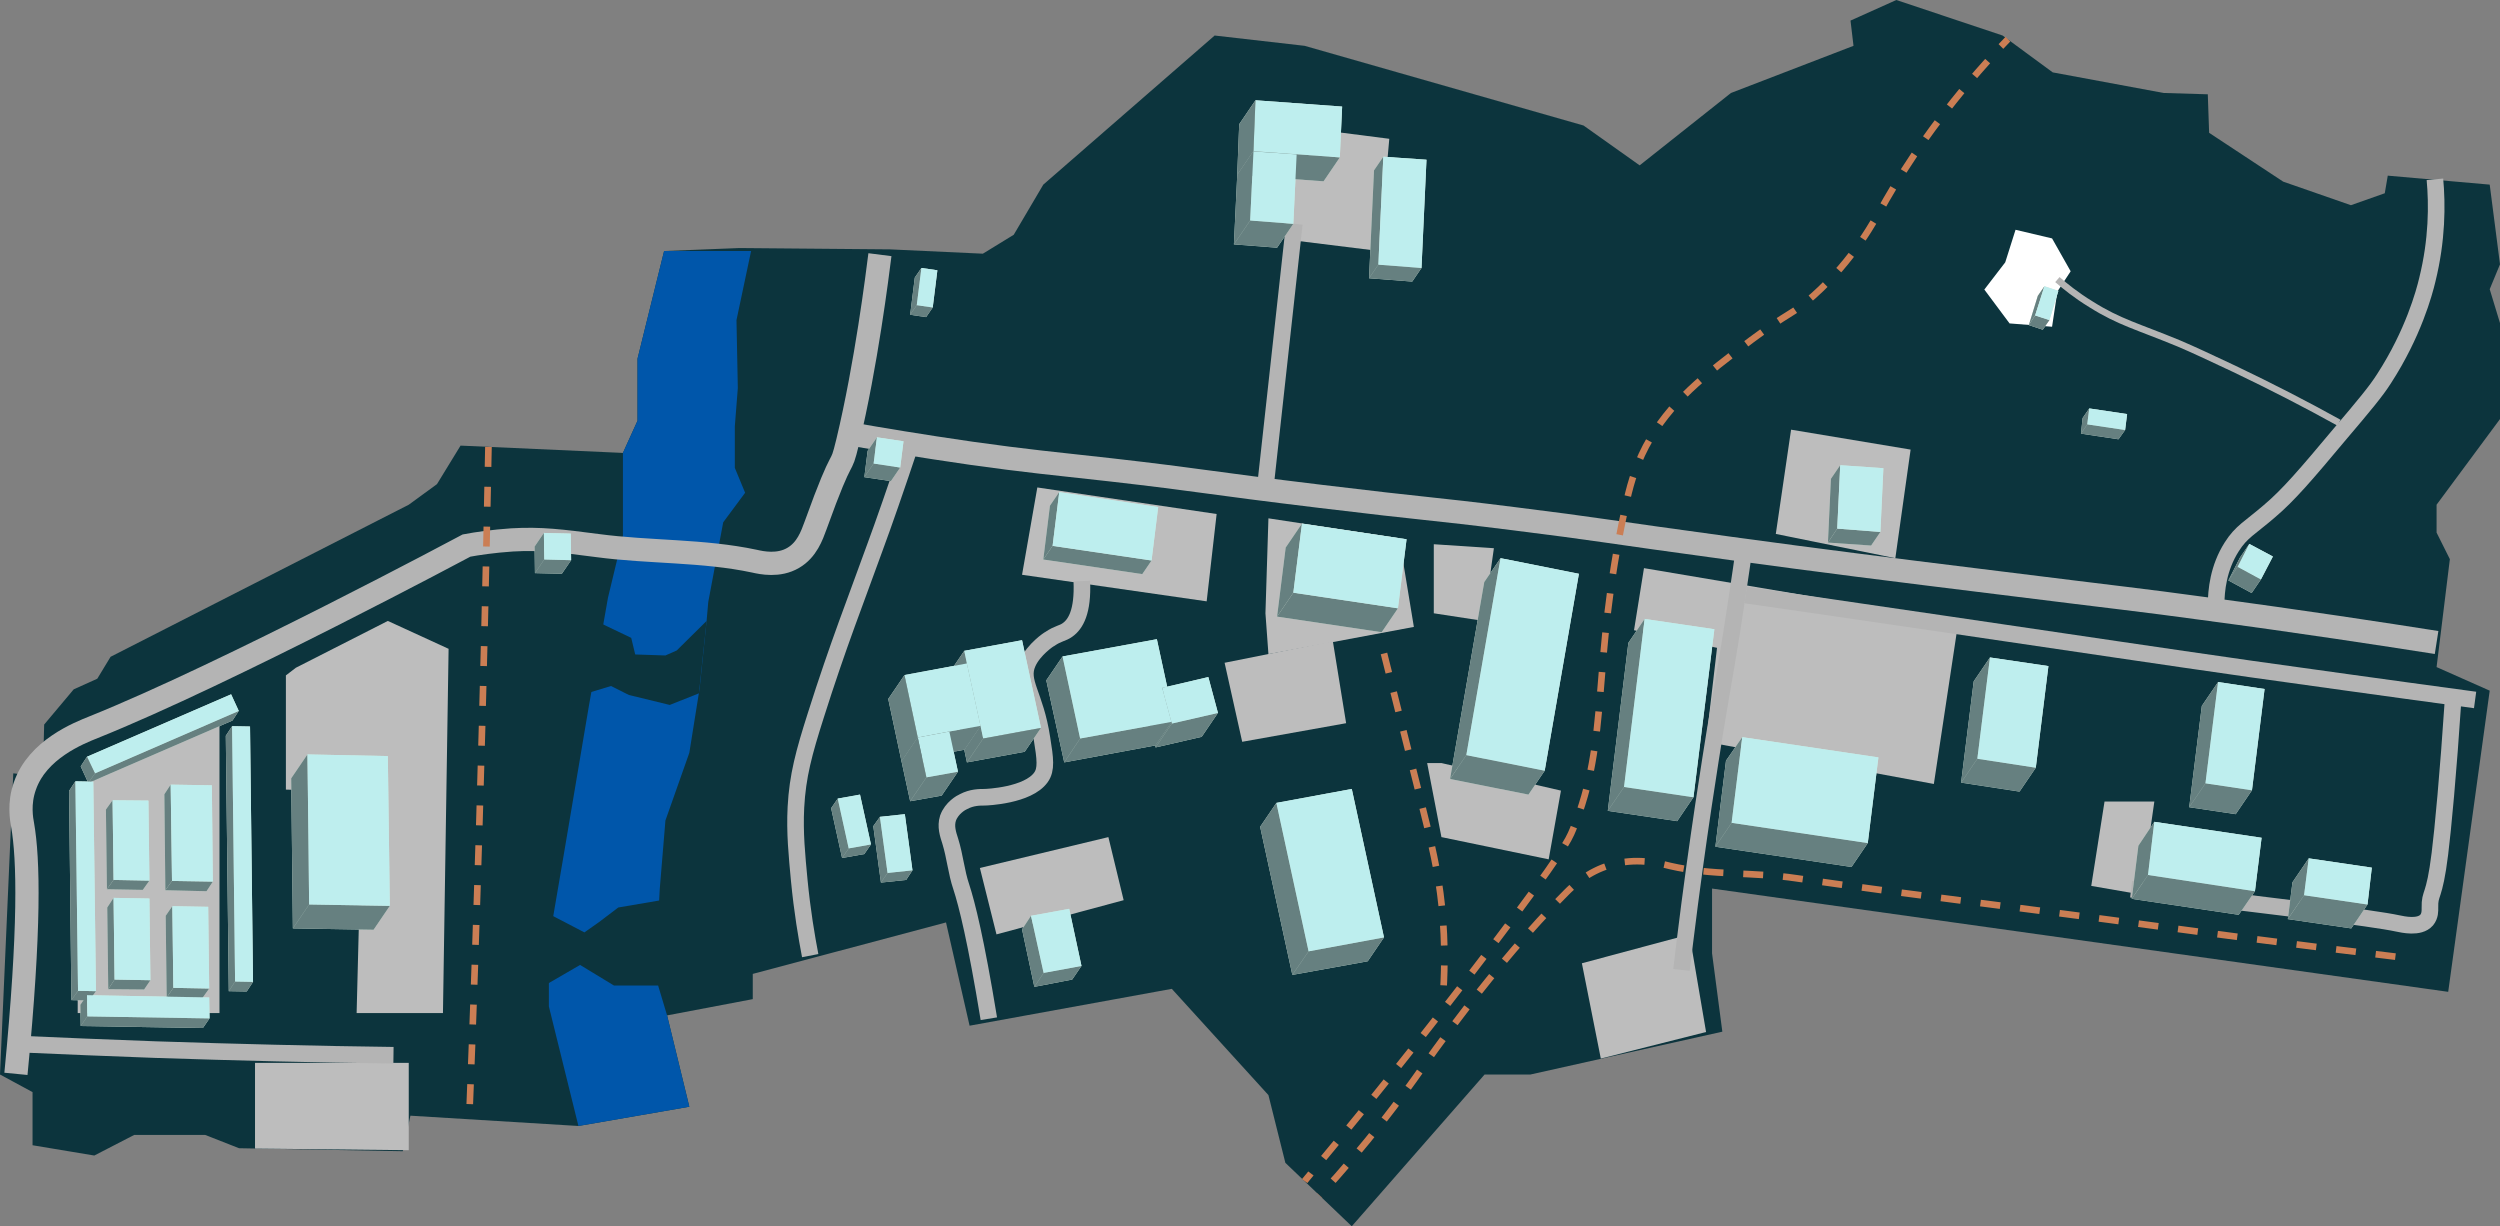 <?xml version="1.0" encoding="utf-8"?>
<!-- Generator: Adobe Illustrator 25.1.0, SVG Export Plug-In . SVG Version: 6.00 Build 0)  -->
<svg version="1.1" xmlns="http://www.w3.org/2000/svg" xmlns:xlink="http://www.w3.org/1999/xlink" x="0px" y="0px"
	 viewBox="0 0 752.9 369.3" style="enable-background:new 0 0 752.9 369.3;" xml:space="preserve">
<rect x="0" y="0" width="752.9" height="369.3" fill="#808080" stroke="none"/>
<style type="text/css">
	.st0{fill:#0C343D;}
	.st1{fill:#0056AA;}
	.st2{fill:#BDBDBD;}
	.st3{fill:#FFFFFF;}
	.st4{fill:none;stroke:#B4B4B4;stroke-width:7;stroke-miterlimit:10;}
	.st5{fill:none;stroke:#B4B4B4;stroke-width:5;stroke-miterlimit:10;}
	.st6{fill:none;stroke:#B4B4B4;stroke-width:2;stroke-miterlimit:10;}
	.st7{fill:none;stroke:#CB7E54;stroke-width:2;stroke-miterlimit:10;}
	.st8{fill:none;stroke:#CB7E54;stroke-width:2;stroke-miterlimit:10;stroke-dasharray:5.958,5.958;}
	.st9{fill:none;stroke:#CB7E54;stroke-width:2;stroke-miterlimit:10;stroke-dasharray:6;}
	.st10{fill:#D2E4D8;}
	.st11{enable-background:new    ;}
	.st12{fill:#668080;}
	.st13{fill:#BEEEEE;}
	.st14{fill:#BDEEEE;}
</style>
<g id="Base_Terrain">
	<polygon id="Base_Map_Shape" class="st0" points="749.8,55.6 752.9,79.6 749.8,87.1 752.9,97.3 752.9,126.2 733.8,152 733.8,160.4 
		737.8,168.4 733.8,200.9 749.8,208 737.3,298.7 515.6,267.6 515.6,287.1 518.7,310.7 460.9,323.6 447.1,323.6 407.1,369.3 
		387.1,350.2 382,329.8 352.9,297.8 292,308.9 284.9,277.8 226.7,293.3 226.7,300.9 200.9,305.8 207.6,333.3 174.2,339.1 123.6,336 
		121.3,346.7 72,345.8 61.8,341.8 40.4,341.8 28.4,348 9.8,344.9 9.8,328.9 0,323.6 4,232.9 12.9,233.8 13.3,218.2 22.2,207.6 
		29.3,204.4 33.3,197.8 123.1,152 131.6,145.8 138.7,134.2 187.6,136.4 192,126.7 192,108 200,75.6 222.7,74.7 268,75.1 296,76.4 
		305.3,70.7 314.2,55.6 365.8,10.7 392.9,13.8 476.9,37.8 493.8,49.8 521.3,28 558.2,13.8 557.3,6.2 571.1,0 603.1,10.7 618.2,21.8 
		651.6,28 664.9,28.4 665.3,40 687.6,54.7 708,61.8 718.2,58.2 719.1,52.9 	"/>
	<polygon id="River" class="st1" points="200,75.6 192,108 192,126.7 187.6,136.4 187.6,161.3 183.1,180 177.3,212.9 169.8,257.3 
		165.3,283.6 165.3,303.1 174.2,339.1 207.6,333.3 200.9,305.8 197.3,293.8 198.7,267.6 200.4,247.1 207.6,226.7 210.7,207.3 
		212.8,187 213.3,181.3 217.8,157.3 224.4,148.4 221.3,140.9 221.3,128.4 222.2,116.9 221.8,96.4 226.2,75.6 	"/>
	<path id="Lower_Land_Bridge" class="st0" d="M199.1,271.1l-12.9,2.2l-5.8,4.4l-4.4,3.1l-9.4-4.9c-2.2,1-2.5,10.7-2.6,20.9l10.7-6.2
		l10.2,6.2h13.4L199.1,271.1z"/>
	<polygon id="Upper_Land_Bridge" class="st0" points="203.8,195.9 212.8,187 210.5,208.8 201.7,212.3 189.4,209.3 184,206.6 
		177.4,208.6 180.9,187.7 190.1,192.1 191.3,197.1 200.4,197.4 	"/>
</g>
<g id="Pavement">
	<polygon class="st2" points="89.1,201.1 116.8,187 135.1,195.4 133.4,305.1 107.4,305.1 109.1,238.4 86.1,237.8 86.1,203.4 	"/>
	<polygon class="st2" points="63.4,217.8 26.1,236.1 23.4,240.4 23.4,305.1 66.1,305.1 66.1,217.8 	"/>
	<polygon class="st2" points="76.8,320.1 123.1,320.1 123.1,346.4 76.8,345.9 	"/>
	<polygon class="st2" points="405.4,217.8 374.1,223.4 368.8,199.6 401.4,193.1 	"/>
	<polygon class="st2" points="295.1,261.4 333.8,252.1 338.4,271.1 300.1,281.4 	"/>
	<polygon class="st2" points="307.8,173.1 363.4,181.1 366.4,154.8 312.4,146.8 	"/>
	<polygon class="st2" points="434.1,229.8 470.1,238.1 466.4,258.8 434.1,252.1 429.8,229.8 	"/>
	<polygon class="st2" points="476.4,290.1 508.8,281.4 513.8,310.8 482.1,318.8 	"/>
	<polygon class="st2" points="387.1,72.1 415.4,75.6 418.4,41.8 402.8,39.8 400.8,48.4 390.4,47.1 	"/>
	<polygon class="st2" points="539.4,129.4 575.4,135.4 570.8,168.1 534.8,160.8 	"/>
	<polygon class="st2" points="495.1,171.1 589.8,187.1 582.4,236.1 513.8,223.4 517.1,195.1 492.1,189.8 	"/>
	<polygon class="st2" points="633.8,241.4 648.8,241.4 644.8,269.4 629.8,266.8 	"/>
	<polygon class="st2" points="449.9,165.1 431.8,163.9 431.8,184.7 446.8,187 	"/>
	<polygon class="st2" points="382,156.1 421.4,162.1 425.8,188.8 382,197 381.1,184.7 	"/>
	<polygon class="st3" points="618,71.8 607,69.2 603.9,79 597.6,87.2 605.2,97.4 618,98.4 619.6,87.8 623.6,81.7 	"/>
</g>
<g id="Roads">
	<path class="st4" d="M4.8,323.4c4.3-44.1,3.8-64.7,2-75c-0.3-1.6-1.2-6.4,0.7-11.7c3.8-11,16.2-15.9,20.7-17.7
		c40.1-16.1,112.3-54.7,112.3-54.7l0,0c3.2-0.6,7.9-1.3,13.7-1.7c8.7-0.5,14.9,0.3,25.7,1.7c15.7,2.1,31.8,1.4,47.3,4.7
		c2.2,0.5,7.3,1.6,11.7-1c4.1-2.4,5.6-6.7,6.7-9.7c9-25,7.2-15,9.7-25.3c5.6-23.4,8.9-50,9.7-56.3"/>
	<path class="st4" d="M256.8,130.8c8.1,1.4,20.4,3.5,35.7,5.7c16.3,2.3,24.9,3.1,42,5c28,3.2,27.7,3.7,63.3,8
		c32.9,4,31.7,3.4,58,6.7c25.8,3.2,26.7,3.7,65.7,9c27,3.7,47.9,6.3,80.3,10.3c39.2,4.9,42.3,5.1,61.3,7.7
		c30.2,4,54.7,7.8,70.7,10.3"/>
	<path class="st5" d="M667.4,182.4c0-4.7,0.7-11.4,4.7-17.7c2.9-4.6,5.5-5.7,11.3-10.7c5.8-4.9,11-11,21.3-23.3
		c7.3-8.6,10.9-12.9,13.3-16.7c8.8-13.6,12.1-25.9,13-29.7c3-12.1,3-22.7,2.3-30.3"/>
	<path class="st5" d="M745.4,210.8c-28.9-3.9-52.2-7.2-67.3-9.3c-30.1-4.3-46.5-6.8-90.7-13.3c-27-4-48.7-7.1-61.7-9"/>
	<path class="st5" d="M525.1,166.4c-0.4,2.6-0.9,6.7-1.7,11.7c-2.8,19-4.3,26.3-7,42.7c-1,6.3-5.1,31.2-9,63c-0.4,3.5-0.8,6.4-1,8.3
		"/>
	<path class="st5" d="M738.8,210.4c-1.5,22.6-3.1,39.6-4,46.7c-1.7,13.8-3.1,11.4-3,16.3c0,0.8,0.1,2.4-1,3.7
		c-2.2,2.5-7.2,1.3-8.7,1c-7.3-1.6-37.6-5.3-80.3-10.3"/>
	<path class="st5" d="M274.4,133.4c-4.5,13.5-8.3,24.4-11,31.7c-5.4,15-11.1,29.4-17.7,50.3c-3.6,11.3-5.5,18.3-6,27.7
		c-0.4,7.7,0.3,14.5,1,22c0.9,9.3,2.2,17,3.3,22.7"/>
	<path class="st5" d="M381.1,146.4c2.9-26.3,5.8-52.7,8.7-79"/>
	<path class="st5" d="M297.8,306.8c-3.9-23.8-6.6-34.5-8.3-39.7c-1.5-4.4-1.9-9.2-3.3-13.7c-0.7-2.2-1.5-4.5-0.7-7
		c1.1-3.1,4-4.7,4.7-5c2.5-1.3,4.8-1.3,6.3-1.3c0.6,0,13.1-0.5,17-6c1.7-2.4,1.3-5.5,0.3-11.7c-2-13.3-6.8-17-4.3-22.7
		c1.8-4.1,6.4-7.2,6.7-7.3c2.5-1.7,3.8-1.6,5.3-2.7c2.4-1.7,4.7-5.4,4.3-14.7"/>
	<path class="st5" d="M5.1,314.4c13.8,0.6,27.6,1.2,41.7,1.7c24.3,0.8,48.1,1.4,71.7,1.7"/>
	<path class="st6" d="M704.4,127.3c-9.9-5.5-20.4-10.9-31.5-16.2c-8.1-3.8-12.1-5.7-16.8-7.7c-12.1-5-17.9-6.4-26.3-11.7
		c-4.6-2.8-8-5.6-10.2-7.5"/>
</g>
<g id="Railway">
	<g>
		<g>
			<path class="st7" d="M604.7,11.8c-0.7,0.7-1.4,1.5-2.1,2.2"/>
			<path class="st8" d="M598.6,18.4c-15,16.7-24.4,31.1-30.5,41.7c-3.8,6.7-9.7,18-22,29c-6.6,5.9-6.9,4.5-18.7,13.3
				c-14.1,10.6-24.7,18.8-31.7,32c-3.5,6.7-5,12.5-6.3,18.7c-10.3,47.5-4.4,69.4-15.7,96.7c-1.3,3.2-3.2,7.3-24,34.7
				c-20,26.3-38.1,48.7-53.1,66.7"/>
			<path class="st7" d="M394.8,353.4c-0.6,0.8-1.3,1.5-1.9,2.3"/>
		</g>
	</g>
	<path class="st9" d="M721.4,288.1c-31.1-3.7-56.2-7.1-72.7-9.3c-35.9-4.9-71.8-9.1-107.7-14.3c-12.6-1.9-25.6-0.8-38-3.7
		c-3.7-0.9-10.3-2.6-18-0.3c-6.9,2-11.3,6.3-13.3,8.3c-21.9,21.8-43,52.3-43,52.3c-6.7,9.6-16.9,23.4-31.3,39"/>
	<path class="st9" d="M416.8,196.8c2.5,10,6.2,24.7,10.7,42.7c3.9,15.6,5.6,22.9,6.7,33.3c1.2,11.9,0.8,21.7,0.3,28.3"/>
	<path class="st9" d="M147.1,134.6c-0.7,37.4-1.6,74.8-2.7,112.2c-0.9,30.1-1.9,60.2-3.1,90.3"/>
</g>
<g id="Buildings">
	<g>
		<g id="Garages_8_">
			<g>
				<g>
					<g>
						<polygon class="st10" points="45,265.2 43,268 32.2,267.8 34.2,265 						"/>
					</g>
					<g>
						<polygon class="st10" points="34.2,265 32.2,267.8 31.9,243.8 33.9,241 						"/>
					</g>
					<g>
						<polygon class="st10" points="44.7,241.1 45,265.2 34.2,265 33.9,241 						"/>
					</g>
				</g>
				<g>
					<g>
						<polygon class="st10" points="71.9,214.1 70,217 26.6,235.8 28.6,232.9 						"/>
					</g>
					<g>
						<polygon class="st10" points="69.6,209.1 71.9,214.1 28.6,232.9 26.2,227.9 						"/>
					</g>
					<g>
						<polygon class="st10" points="28.6,232.9 26.6,235.8 24.3,230.8 26.2,227.9 						"/>
					</g>
					<g>
						<polygon class="st10" points="70.8,295.6 68.9,298.5 68,221.6 69.9,218.7 						"/>
					</g>
					<g>
						<polygon class="st10" points="76.2,295.7 74.3,298.6 68.9,298.5 70.8,295.6 						"/>
					</g>
					<g>
						<polygon class="st10" points="75.3,218.8 76.2,295.7 70.8,295.6 69.9,218.7 						"/>
					</g>
				</g>
				<g>
					<g>
						<polygon class="st10" points="64.1,265.5 62.2,268.4 49.8,268.1 51.8,265.3 						"/>
					</g>
					<g>
						<polygon class="st10" points="51.8,265.3 49.8,268.1 49.5,239.2 51.4,236.3 						"/>
					</g>
					<g>
						<polygon class="st10" points="63.8,236.5 64.1,265.5 51.8,265.3 51.4,236.3 						"/>
					</g>
				</g>
				<g>
					<g>
						<polygon class="st10" points="45.3,295.2 43.4,298 32.6,297.9 34.5,295 						"/>
					</g>
					<g>
						<polygon class="st10" points="34.5,295 32.6,297.9 32.3,273.3 34.2,270.4 						"/>
					</g>
					<g>
						<polygon class="st10" points="45,270.6 45.3,295.2 34.5,295 34.2,270.4 						"/>
					</g>
				</g>
				<g>
					<g>
						<polygon class="st10" points="63,297.7 61,300.5 50.2,300.4 52.2,297.5 						"/>
					</g>
					<g>
						<polygon class="st10" points="52.2,297.5 50.2,300.4 49.9,275.8 51.9,272.9 						"/>
					</g>
					<g>
						<polygon class="st10" points="62.7,273.1 63,297.7 52.2,297.5 51.9,272.9 						"/>
					</g>
				</g>
				<g>
					<g>
						<polygon class="st10" points="28.9,298.5 26.9,301.3 21.5,301.2 23.5,298.4 						"/>
					</g>
					<g>
						<polygon class="st10" points="23.5,298.4 21.5,301.2 20.8,238.2 22.7,235.3 						"/>
					</g>
					<g>
						<polygon class="st10" points="28.1,235.4 28.9,298.5 23.5,298.4 22.7,235.3 						"/>
					</g>
				</g>
				<g>
					<g>
						<polygon class="st10" points="63.1,306.7 61.1,309.6 24.3,309 26.3,306.1 						"/>
					</g>
					<g>
						<polygon class="st10" points="26.3,306.1 24.3,309 24.2,302.6 26.2,299.7 						"/>
					</g>
					<g>
						<polygon class="st10" points="63,300.4 63.1,306.7 26.3,306.1 26.2,299.7 						"/>
					</g>
				</g>
				<g>
					<g>
						<polygon class="st10" points="274.8,262.1 272.9,265 265.3,265.8 267.3,262.9 						"/>
					</g>
					<g>
						<polygon class="st10" points="267.3,262.9 265.3,265.8 263,248.8 265,246 						"/>
					</g>
					<g>
						<polygon class="st10" points="272.5,245.2 274.8,262.1 267.3,262.9 265,246 						"/>
					</g>
				</g>
				<g>
					<g>
						<polygon class="st10" points="262.3,254.3 260.3,257.2 253.6,258.4 255.6,255.5 						"/>
					</g>
					<g>
						<polygon class="st10" points="255.6,255.5 253.6,258.4 250.3,243.4 252.3,240.5 						"/>
					</g>
					<g>
						<polygon class="st10" points="259,239.3 262.3,254.3 255.6,255.5 252.3,240.5 						"/>
					</g>
				</g>
				<g>
					<g>
						<polygon class="st10" points="640,129.5 638,132.3 626.7,130.6 628.6,127.8 						"/>
					</g>
					<g>
						<polygon class="st10" points="628.6,127.8 626.7,130.6 627.2,125.9 629.2,123 						"/>
					</g>
					<g>
						<polygon class="st10" points="629.2,123 640.6,124.7 640,129.5 628.6,127.8 						"/>
					</g>
				</g>
				<g>
					<g>
						<polygon class="st10" points="280.9,92.6 278.9,95.5 274.1,94.8 276.1,91.9 						"/>
					</g>
					<g>
						<polygon class="st10" points="276.1,91.9 274.1,94.8 275.5,83.6 277.5,80.7 						"/>
					</g>
					<g>
						<polygon class="st10" points="277.5,80.7 282.3,81.4 280.9,92.6 276.1,91.9 						"/>
					</g>
				</g>
				<g>
					<g>
						<polygon class="st10" points="617.2,96.4 615.2,99.3 611,97.9 612.9,95 						"/>
					</g>
					<g>
						<polygon class="st10" points="612.9,95 611,97.9 613.7,89.1 615.7,86.2 						"/>
					</g>
					<g>
						<polygon class="st10" points="615.7,86.2 619.9,87.6 617.2,96.4 612.9,95 						"/>
					</g>
				</g>
			</g>
		</g>
		<g id="Big_Buildings_8_">
			<g>
				<g>
					<g>
						<polygon class="st10" points="416.8,282.3 411.9,289.5 389.2,293.6 394.1,286.5 						"/>
					</g>
					<g>
						<polygon class="st10" points="394.1,286.5 389.2,293.6 379.5,249 384.4,241.8 						"/>
					</g>
					<g>
						<polygon class="st10" points="407.1,237.6 416.8,282.3 394.1,286.5 384.4,241.8 						"/>
					</g>
				</g>
				<g>
					<g>
						<polygon class="st10" points="465.2,232.1 460.3,239.3 436.7,234.6 441.6,227.4 						"/>
					</g>
					<g>
						<polygon class="st10" points="441.6,227.4 436.7,234.6 447,175.3 451.9,168.1 						"/>
					</g>
					<g>
						<polygon class="st10" points="451.9,168.1 475.5,172.8 465.2,232.1 441.6,227.4 						"/>
					</g>
				</g>
				<g>
					<g>
						<polygon class="st10" points="562.5,253.9 557.6,261.1 516.6,255 521.5,247.8 						"/>
					</g>
					<g>
						<polygon class="st10" points="521.5,247.8 516.6,255 519.8,229.1 524.7,222 						"/>
					</g>
					<g>
						<polygon class="st10" points="524.7,222 565.7,228.1 562.5,253.9 521.5,247.8 						"/>
					</g>
				</g>
				<g>
					<g>
						<polygon class="st10" points="510,240.1 505.1,247.3 484.2,244.2 489.1,237 						"/>
					</g>
					<g>
						<polygon class="st10" points="489.1,237 484.2,244.2 490.4,193.6 495.3,186.4 						"/>
					</g>
					<g>
						<polygon class="st10" points="495.3,186.4 516.3,189.5 510,240.1 489.1,237 						"/>
					</g>
				</g>
				<g>
					<g>
						<polygon class="st10" points="613.1,231.2 608.2,238.4 590.6,235.7 595.5,228.5 						"/>
					</g>
					<g>
						<polygon class="st10" points="595.5,228.5 590.6,235.7 594.4,205.2 599.3,198 						"/>
					</g>
					<g>
						<polygon class="st10" points="599.3,198 616.9,200.6 613.1,231.2 595.5,228.5 						"/>
					</g>
				</g>
				<g>
					<g>
						<polygon class="st10" points="351.5,206.8 346.6,214 345.1,214.3 350,207.1 						"/>
					</g>
					<g>
						<polygon class="st10" points="352.8,217.4 347.9,224.5 345.1,214.3 350,207.1 						"/>
					</g>
					<g>
						<polygon class="st10" points="366.8,214.7 361.9,221.9 348,225.1 352.9,217.9 						"/>
					</g>
					<g>
						<polygon class="st10" points="363.9,203.9 366.8,214.7 352.9,217.9 352.8,217.4 350,207.1 351.5,206.8 						"/>
					</g>
					<g>
						<polygon class="st10" points="352.9,217.9 348,225.1 347.9,224.5 352.8,217.4 						"/>
					</g>
					<g>
						<polygon class="st10" points="325.3,222.4 320.5,229.6 315.1,204.9 320,197.7 						"/>
					</g>
					<g>
						<polygon class="st10" points="352.8,217.4 347.9,224.5 320.5,229.6 325.3,222.4 						"/>
					</g>
					<g>
						<polygon class="st10" points="348.4,192.5 351.5,206.8 350,207.1 352.8,217.4 325.3,222.4 320,197.7 						"/>
					</g>
				</g>
				<g>
					<g>
						<polygon class="st10" points="117.4,272.8 112.5,280 88.2,279.6 93.1,272.4 						"/>
					</g>
					<g>
						<polygon class="st10" points="93.1,272.4 88.2,279.6 87.7,234.4 92.6,227.2 						"/>
					</g>
					<g>
						<polygon class="st10" points="116.8,227.7 117.4,272.8 93.1,272.4 92.6,227.2 						"/>
					</g>
				</g>
				<g>
					<g>
						<polygon class="st10" points="291.2,199.8 286.3,207 285.5,203.2 290.4,196 						"/>
					</g>
					<g>
						<polygon class="st10" points="295.3,218.6 290.4,225.8 286.3,207 291.2,199.8 						"/>
					</g>
					<g>
						<polygon class="st10" points="296.1,222.4 291.2,229.6 290.4,225.8 295.3,218.6 						"/>
					</g>
					<g>
						<polygon class="st10" points="307.8,192.8 313.5,219.2 296.1,222.4 295.3,218.6 291.2,199.8 290.4,196 						"/>
					</g>
					<g>
						<polygon class="st10" points="313.5,219.2 308.6,226.4 291.2,229.6 296.1,222.4 						"/>
					</g>
					<g>
						<polygon class="st10" points="295.3,218.6 290.4,225.8 281,227.5 285.9,220.3 						"/>
					</g>
					<g>
						<polygon class="st10" points="291.2,199.8 295.3,218.6 285.9,220.3 276.4,222.1 272.4,203.3 						"/>
					</g>
					<g>
						<polygon class="st10" points="276.4,222.1 271.5,229.3 267.5,210.5 272.4,203.3 						"/>
					</g>
					<g>
						<polygon class="st10" points="285.9,220.3 281,227.5 271.5,229.3 276.4,222.1 						"/>
					</g>
					<g>
						<polygon class="st10" points="288.5,232.4 283.6,239.6 274.1,241.3 279,234.1 						"/>
					</g>
					<g>
						<polygon class="st10" points="285.9,220.3 288.5,232.4 279,234.1 276.4,222.1 						"/>
					</g>
					<g>
						<polygon class="st10" points="279,234.1 274.1,241.3 271.5,229.3 276.4,222.1 						"/>
					</g>
				</g>
				<g>
					<g>
						<polygon class="st10" points="713,272.4 708.1,279.6 689,276.8 693.9,269.6 						"/>
					</g>
					<g>
						<polygon class="st10" points="693.9,269.6 689,276.8 690.4,265.7 695.3,258.5 						"/>
					</g>
					<g>
						<polygon class="st10" points="695.3,258.5 714.3,261.3 713,272.4 693.9,269.6 						"/>
					</g>
				</g>
				<g>
					<g>
						<polygon class="st10" points="679.1,268.4 674.2,275.5 642,270.7 646.9,263.5 						"/>
					</g>
					<g>
						<polygon class="st10" points="646.9,263.5 642,270.7 644,254.7 648.8,247.5 						"/>
					</g>
					<g>
						<polygon class="st10" points="648.8,247.5 681.1,252.3 679.1,268.4 646.9,263.5 						"/>
					</g>
				</g>
				<g>
					<g>
						<polygon class="st10" points="678.2,238 673.3,245.2 659.3,243.1 664.2,235.9 						"/>
					</g>
					<g>
						<polygon class="st10" points="664.2,235.9 659.3,243.1 663.1,212.6 668,205.4 						"/>
					</g>
					<g>
						<polygon class="st10" points="668,205.4 682,207.5 678.2,238 664.2,235.9 						"/>
					</g>
				</g>
				<g>
					<g>
						<polygon class="st10" points="403.5,47.4 398.6,54.6 372.6,52.7 377.5,45.5 						"/>
					</g>
					<g>
						<polygon class="st10" points="378.1,30.2 404.2,32.1 403.5,47.4 377.5,45.5 						"/>
					</g>
					<g>
						<polygon class="st10" points="377.5,45.5 372.6,52.7 373.2,37.4 378.1,30.2 						"/>
					</g>
					<g>
						<polygon class="st10" points="376.5,66.4 371.6,73.6 372.6,52.8 377.5,45.6 						"/>
					</g>
					<g>
						<polygon class="st10" points="389.5,67.4 384.6,74.6 371.6,73.6 376.5,66.4 						"/>
					</g>
					<g>
						<polygon class="st10" points="377.5,45.6 390.5,46.5 389.5,67.4 376.5,66.4 						"/>
					</g>
				</g>
				<g>
					<g>
						<polygon class="st10" points="421,183.2 416.1,190.4 384.6,185.7 389.5,178.5 						"/>
					</g>
					<g>
						<polygon class="st10" points="389.5,178.5 384.6,185.7 387.2,164.9 392.1,157.7 						"/>
					</g>
					<g>
						<polygon class="st10" points="392.1,157.7 423.6,162.4 421,183.2 389.5,178.5 						"/>
					</g>
				</g>
			</g>
		</g>
		<g id="Small_Buildings_8_">
			<g>
				<g>
					<g>
						<polygon class="st10" points="680.9,174.5 678.1,178.6 671.1,174.8 673.9,170.7 						"/>
					</g>
					<g>
						<polygon class="st10" points="673.9,170.7 671.1,174.8 674.6,167.9 677.4,163.8 						"/>
					</g>
					<g>
						<polygon class="st10" points="677.4,163.8 684.5,167.6 680.9,174.5 673.9,170.7 						"/>
					</g>
				</g>
				<g>
					<g>
						<polygon class="st10" points="172,168.7 169.2,172.8 161.1,172.6 163.9,168.5 						"/>
					</g>
					<g>
						<polygon class="st10" points="163.9,168.5 161.1,172.6 161,164.6 163.8,160.5 						"/>
					</g>
					<g>
						<polygon class="st10" points="171.9,160.7 172,168.7 163.9,168.5 163.8,160.5 						"/>
					</g>
				</g>
				<g>
					<g>
						<polygon class="st10" points="271.1,140.8 268.3,144.9 260.3,143.7 263.1,139.6 						"/>
					</g>
					<g>
						<polygon class="st10" points="263.1,139.6 260.3,143.7 261.3,135.8 264.1,131.7 						"/>
					</g>
					<g>
						<polygon class="st10" points="264.1,131.7 272.1,132.9 271.1,140.8 263.1,139.6 						"/>
					</g>
				</g>
				<g>
					<g>
						<polygon class="st10" points="325.7,290.9 322.9,295 311.5,297.2 314.3,293 						"/>
					</g>
					<g>
						<polygon class="st10" points="314.3,293 311.5,297.2 307.8,279.9 310.5,275.8 						"/>
					</g>
					<g>
						<polygon class="st10" points="322,273.7 325.7,290.9 314.3,293 310.5,275.8 						"/>
					</g>
				</g>
				<g>
					<g>
						<polygon class="st10" points="566.3,160.2 563.5,164.3 550.5,163.4 553.3,159.2 						"/>
					</g>
					<g>
						<polygon class="st10" points="553.3,159.2 550.5,163.4 551.4,144.2 554.2,140.1 						"/>
					</g>
					<g>
						<polygon class="st10" points="554.2,140.1 567.2,141 566.3,160.2 553.3,159.2 						"/>
					</g>
				</g>
				<g>
					<g>
						<polygon class="st10" points="428.1,80.7 425.3,84.8 412.3,83.8 415.1,79.7 						"/>
					</g>
					<g>
						<polygon class="st10" points="415.1,79.7 412.3,83.8 413.8,51.3 416.6,47.2 						"/>
					</g>
					<g>
						<polygon class="st10" points="416.6,47.2 429.6,48.1 428.1,80.7 415.1,79.7 						"/>
					</g>
				</g>
				<g>
					<g>
						<polygon class="st10" points="346.8,168.8 344,172.9 314.2,168.5 317,164.4 						"/>
					</g>
					<g>
						<polygon class="st10" points="317,164.4 314.2,168.5 316.2,152.3 319,148.2 						"/>
					</g>
					<g>
						<polygon class="st10" points="319,148.2 348.8,152.7 346.8,168.8 317,164.4 						"/>
					</g>
				</g>
			</g>
		</g>
	</g>
	<g>
		<g id="Garages_7_">
			<g>
				<g class="st11">
					<g>
						<polygon class="st12" points="45,265.2 43,268 32.2,267.8 34.2,265 						"/>
					</g>
					<g>
						<polygon class="st12" points="34.2,265 32.2,267.8 31.9,243.8 33.9,241 						"/>
					</g>
					<g>
						<polygon class="st13" points="44.7,241.1 45,265.2 34.2,265 33.9,241 						"/>
					</g>
				</g>
				<g class="st11">
					<g>
						<polygon class="st12" points="71.9,214.1 70,217 26.6,235.8 28.6,232.9 						"/>
					</g>
					<g>
						<polygon class="st13" points="69.6,209.1 71.9,214.1 28.6,232.9 26.2,227.9 						"/>
					</g>
					<g>
						<polygon class="st12" points="28.6,232.9 26.6,235.8 24.3,230.8 26.2,227.9 						"/>
					</g>
					<g>
						<polygon class="st12" points="70.8,295.6 68.9,298.5 68,221.6 69.9,218.7 						"/>
					</g>
					<g>
						<polygon class="st12" points="76.2,295.7 74.3,298.6 68.9,298.5 70.8,295.6 						"/>
					</g>
					<g>
						<polygon class="st13" points="75.3,218.8 76.2,295.7 70.8,295.6 69.9,218.7 						"/>
					</g>
				</g>
				<g class="st11">
					<g>
						<polygon class="st12" points="64.1,265.5 62.2,268.4 49.8,268.1 51.8,265.3 						"/>
					</g>
					<g>
						<polygon class="st12" points="51.8,265.3 49.8,268.1 49.5,239.2 51.4,236.3 						"/>
					</g>
					<g>
						<polygon class="st13" points="63.8,236.5 64.1,265.5 51.8,265.3 51.4,236.3 						"/>
					</g>
				</g>
				<g class="st11">
					<g>
						<polygon class="st12" points="45.3,295.2 43.4,298 32.6,297.9 34.5,295 						"/>
					</g>
					<g>
						<polygon class="st12" points="34.5,295 32.6,297.9 32.3,273.3 34.2,270.4 						"/>
					</g>
					<g>
						<polygon class="st13" points="45,270.6 45.3,295.2 34.5,295 34.2,270.4 						"/>
					</g>
				</g>
				<g class="st11">
					<g>
						<polygon class="st12" points="63,297.7 61,300.5 50.2,300.4 52.2,297.5 						"/>
					</g>
					<g>
						<polygon class="st12" points="52.2,297.5 50.2,300.4 49.9,275.8 51.9,272.9 						"/>
					</g>
					<g>
						<polygon class="st13" points="62.7,273.1 63,297.7 52.2,297.5 51.9,272.9 						"/>
					</g>
				</g>
				<g class="st11">
					<g>
						<polygon class="st12" points="28.9,298.5 26.9,301.3 21.5,301.2 23.5,298.4 						"/>
					</g>
					<g>
						<polygon class="st12" points="23.5,298.4 21.5,301.2 20.8,238.2 22.7,235.3 						"/>
					</g>
					<g>
						<polygon class="st13" points="28.1,235.4 28.9,298.5 23.5,298.4 22.7,235.3 						"/>
					</g>
				</g>
				<g class="st11">
					<g>
						<polygon class="st12" points="63.1,306.7 61.1,309.6 24.3,309 26.3,306.1 						"/>
					</g>
					<g>
						<polygon class="st12" points="26.3,306.1 24.3,309 24.2,302.6 26.2,299.7 						"/>
					</g>
					<g>
						<polygon class="st13" points="63,300.4 63.1,306.7 26.3,306.1 26.2,299.7 						"/>
					</g>
				</g>
				<g class="st11">
					<g>
						<polygon class="st12" points="274.8,262.1 272.9,265 265.3,265.8 267.3,262.9 						"/>
					</g>
					<g>
						<polygon class="st12" points="267.3,262.9 265.3,265.8 263,248.8 265,246 						"/>
					</g>
					<g>
						<polygon class="st13" points="272.5,245.2 274.8,262.1 267.3,262.9 265,246 						"/>
					</g>
				</g>
				<g class="st11">
					<g>
						<polygon class="st12" points="262.3,254.3 260.3,257.2 253.6,258.4 255.6,255.5 						"/>
					</g>
					<g>
						<polygon class="st12" points="255.6,255.5 253.6,258.4 250.3,243.4 252.3,240.5 						"/>
					</g>
					<g>
						<polygon class="st13" points="259,239.3 262.3,254.3 255.6,255.5 252.3,240.5 						"/>
					</g>
				</g>
				<g class="st11">
					<g>
						<polygon class="st12" points="640,129.5 638,132.3 626.7,130.6 628.6,127.8 						"/>
					</g>
					<g>
						<polygon class="st12" points="628.6,127.8 626.7,130.6 627.2,125.9 629.2,123 						"/>
					</g>
					<g>
						<polygon class="st13" points="629.2,123 640.6,124.7 640,129.5 628.6,127.8 						"/>
					</g>
				</g>
				<g class="st11">
					<g>
						<polygon class="st12" points="280.9,92.6 278.9,95.5 274.1,94.8 276.1,91.9 						"/>
					</g>
					<g>
						<polygon class="st12" points="276.1,91.9 274.1,94.8 275.5,83.6 277.5,80.7 						"/>
					</g>
					<g>
						<polygon class="st13" points="277.5,80.7 282.3,81.4 280.9,92.6 276.1,91.9 						"/>
					</g>
				</g>
				<g class="st11">
					<g>
						<polygon class="st12" points="617.2,96.4 615.2,99.3 611,97.9 612.9,95 						"/>
					</g>
					<g>
						<polygon class="st12" points="612.9,95 611,97.9 613.7,89.1 615.7,86.2 						"/>
					</g>
					<g>
						<polygon class="st13" points="615.7,86.2 619.9,87.6 617.2,96.4 612.9,95 						"/>
					</g>
				</g>
			</g>
		</g>
		<g id="Big_Buildings_7_">
			<g>
				<g class="st11">
					<g>
						<polygon class="st12" points="416.8,282.3 411.9,289.5 389.2,293.6 394.1,286.5 						"/>
					</g>
					<g>
						<polygon class="st12" points="394.1,286.5 389.2,293.6 379.5,249 384.4,241.8 						"/>
					</g>
					<g>
						<polygon class="st14" points="407.1,237.6 416.8,282.3 394.1,286.5 384.4,241.8 						"/>
					</g>
				</g>
				<g class="st11">
					<g>
						<polygon class="st12" points="465.2,232.1 460.3,239.3 436.7,234.6 441.6,227.4 						"/>
					</g>
					<g>
						<polygon class="st12" points="441.6,227.4 436.7,234.6 447,175.3 451.9,168.1 						"/>
					</g>
					<g>
						<polygon class="st13" points="451.9,168.1 475.5,172.8 465.2,232.1 441.6,227.4 						"/>
					</g>
				</g>
				<g class="st11">
					<g>
						<polygon class="st12" points="562.5,253.9 557.6,261.1 516.6,255 521.5,247.8 						"/>
					</g>
					<g>
						<polygon class="st12" points="521.5,247.8 516.6,255 519.8,229.1 524.7,222 						"/>
					</g>
					<g>
						<polygon class="st13" points="524.7,222 565.7,228.1 562.5,253.9 521.5,247.8 						"/>
					</g>
				</g>
				<g class="st11">
					<g>
						<polygon class="st12" points="510,240.1 505.1,247.3 484.2,244.2 489.1,237 						"/>
					</g>
					<g>
						<polygon class="st12" points="489.1,237 484.2,244.2 490.4,193.6 495.3,186.4 						"/>
					</g>
					<g>
						<polygon class="st13" points="495.3,186.4 516.3,189.5 510,240.1 489.1,237 						"/>
					</g>
				</g>
				<g class="st11">
					<g>
						<polygon class="st12" points="613.1,231.2 608.2,238.4 590.6,235.7 595.5,228.5 						"/>
					</g>
					<g>
						<polygon class="st12" points="595.5,228.5 590.6,235.7 594.4,205.2 599.3,198 						"/>
					</g>
					<g>
						<polygon class="st13" points="599.3,198 616.9,200.6 613.1,231.2 595.5,228.5 						"/>
					</g>
				</g>
				<g class="st11">
					<g>
						<polygon class="st12" points="351.5,206.8 346.6,214 345.1,214.3 350,207.1 						"/>
					</g>
					<g>
						<polygon class="st12" points="352.8,217.4 347.9,224.5 345.1,214.3 350,207.1 						"/>
					</g>
					<g>
						<polygon class="st12" points="366.8,214.7 361.9,221.9 348,225.1 352.9,217.9 						"/>
					</g>
					<g>
						<polygon class="st14" points="363.9,203.9 366.8,214.7 352.9,217.9 352.8,217.4 350,207.1 351.5,206.8 						"/>
					</g>
					<g>
						<polygon class="st12" points="352.9,217.9 348,225.1 347.9,224.5 352.8,217.4 						"/>
					</g>
					<g>
						<polygon class="st12" points="325.3,222.4 320.5,229.6 315.1,204.9 320,197.7 						"/>
					</g>
					<g>
						<polygon class="st12" points="352.8,217.4 347.9,224.5 320.5,229.6 325.3,222.4 						"/>
					</g>
					<g>
						<polygon class="st14" points="348.4,192.5 351.5,206.8 350,207.1 352.8,217.4 325.3,222.4 320,197.7 						"/>
					</g>
				</g>
				<g class="st11">
					<g>
						<polygon class="st12" points="117.4,272.8 112.5,280 88.2,279.6 93.1,272.4 						"/>
					</g>
					<g>
						<polygon class="st12" points="93.1,272.4 88.2,279.6 87.7,234.4 92.6,227.2 						"/>
					</g>
					<g>
						<polygon class="st13" points="116.8,227.7 117.4,272.8 93.1,272.4 92.6,227.2 						"/>
					</g>
				</g>
				<g class="st11">
					<g>
						<polygon class="st12" points="291.2,199.8 286.3,207 285.5,203.2 290.4,196 						"/>
					</g>
					<g>
						<polygon class="st12" points="295.3,218.6 290.4,225.8 286.3,207 291.2,199.8 						"/>
					</g>
					<g>
						<polygon class="st12" points="296.1,222.4 291.2,229.6 290.4,225.8 295.3,218.6 						"/>
					</g>
					<g>
						<polygon class="st13" points="307.8,192.8 313.5,219.2 296.1,222.4 295.3,218.6 291.2,199.8 290.4,196 						"/>
					</g>
					<g>
						<polygon class="st12" points="313.5,219.2 308.6,226.4 291.2,229.6 296.1,222.4 						"/>
					</g>
					<g>
						<polygon class="st12" points="295.3,218.6 290.4,225.8 281,227.5 285.9,220.3 						"/>
					</g>
					<g>
						<polygon class="st13" points="291.2,199.8 295.3,218.6 285.9,220.3 276.4,222.1 272.4,203.3 						"/>
					</g>
					<g>
						<polygon class="st12" points="276.4,222.1 271.5,229.3 267.5,210.5 272.4,203.3 						"/>
					</g>
					<g>
						<polygon class="st12" points="285.9,220.3 281,227.5 271.5,229.3 276.4,222.1 						"/>
					</g>
					<g>
						<polygon class="st12" points="288.5,232.4 283.6,239.6 274.1,241.3 279,234.1 						"/>
					</g>
					<g>
						<polygon class="st13" points="285.9,220.3 288.5,232.4 279,234.1 276.4,222.1 						"/>
					</g>
					<g>
						<polygon class="st12" points="279,234.1 274.1,241.3 271.5,229.3 276.4,222.1 						"/>
					</g>
				</g>
				<g class="st11">
					<g>
						<polygon class="st12" points="713,272.4 708.1,279.6 689,276.8 693.9,269.6 						"/>
					</g>
					<g>
						<polygon class="st12" points="693.9,269.6 689,276.8 690.4,265.7 695.3,258.5 						"/>
					</g>
					<g>
						<polygon class="st13" points="695.3,258.5 714.3,261.3 713,272.4 693.9,269.6 						"/>
					</g>
				</g>
				<g class="st11">
					<g>
						<polygon class="st12" points="679.1,268.4 674.2,275.5 642,270.7 646.9,263.5 						"/>
					</g>
					<g>
						<polygon class="st12" points="646.9,263.5 642,270.7 644,254.7 648.8,247.5 						"/>
					</g>
					<g>
						<polygon class="st13" points="648.8,247.5 681.1,252.3 679.1,268.4 646.9,263.5 						"/>
					</g>
				</g>
				<g class="st11">
					<g>
						<polygon class="st12" points="678.2,238 673.3,245.2 659.3,243.1 664.2,235.9 						"/>
					</g>
					<g>
						<polygon class="st12" points="664.2,235.9 659.3,243.1 663.1,212.6 668,205.4 						"/>
					</g>
					<g>
						<polygon class="st13" points="668,205.4 682,207.5 678.2,238 664.2,235.9 						"/>
					</g>
				</g>
				<g class="st11">
					<g>
						<polygon class="st12" points="403.5,47.4 398.6,54.6 372.6,52.7 377.5,45.5 						"/>
					</g>
					<g>
						<polygon class="st13" points="378.1,30.2 404.2,32.1 403.5,47.4 377.5,45.5 						"/>
					</g>
					<g>
						<polygon class="st12" points="377.5,45.5 372.6,52.7 373.2,37.4 378.1,30.2 						"/>
					</g>
					<g>
						<polygon class="st12" points="376.5,66.4 371.6,73.6 372.6,52.8 377.5,45.6 						"/>
					</g>
					<g>
						<polygon class="st12" points="389.5,67.4 384.6,74.6 371.6,73.6 376.5,66.4 						"/>
					</g>
					<g>
						<polygon class="st13" points="377.5,45.6 390.5,46.5 389.5,67.4 376.5,66.4 						"/>
					</g>
				</g>
				<g class="st11">
					<g>
						<polygon class="st12" points="421,183.2 416.1,190.4 384.6,185.7 389.5,178.5 						"/>
					</g>
					<g>
						<polygon class="st12" points="389.5,178.5 384.6,185.7 387.2,164.9 392.1,157.7 						"/>
					</g>
					<g>
						<polygon class="st14" points="392.1,157.7 423.6,162.4 421,183.2 389.5,178.5 						"/>
					</g>
				</g>
			</g>
		</g>
		<g id="Small_Buildings_7_">
			<g>
				<g class="st11">
					<g>
						<polygon class="st12" points="680.9,174.5 678.1,178.6 671.1,174.8 673.9,170.7 						"/>
					</g>
					<g>
						<polygon class="st12" points="673.9,170.7 671.1,174.8 674.6,167.9 677.4,163.8 						"/>
					</g>
					<g>
						<polygon class="st13" points="677.4,163.8 684.5,167.6 680.9,174.5 673.9,170.7 						"/>
					</g>
				</g>
				<g class="st11">
					<g>
						<polygon class="st12" points="172,168.7 169.2,172.8 161.1,172.6 163.9,168.5 						"/>
					</g>
					<g>
						<polygon class="st12" points="163.9,168.5 161.1,172.6 161,164.6 163.8,160.5 						"/>
					</g>
					<g>
						<polygon class="st13" points="171.9,160.7 172,168.7 163.9,168.5 163.8,160.5 						"/>
					</g>
				</g>
				<g class="st11">
					<g>
						<polygon class="st12" points="271.1,140.8 268.3,144.9 260.3,143.7 263.1,139.6 						"/>
					</g>
					<g>
						<polygon class="st12" points="263.1,139.6 260.3,143.7 261.3,135.8 264.1,131.7 						"/>
					</g>
					<g>
						<polygon class="st13" points="264.1,131.7 272.1,132.9 271.1,140.8 263.1,139.6 						"/>
					</g>
				</g>
				<g class="st11">
					<g>
						<polygon class="st12" points="325.7,290.9 322.9,295 311.5,297.2 314.3,293 						"/>
					</g>
					<g>
						<polygon class="st12" points="314.3,293 311.5,297.2 307.8,279.9 310.5,275.8 						"/>
					</g>
					<g>
						<polygon class="st13" points="322,273.7 325.7,290.9 314.3,293 310.5,275.8 						"/>
					</g>
				</g>
				<g class="st11">
					<g>
						<polygon class="st12" points="566.3,160.2 563.5,164.3 550.5,163.4 553.3,159.2 						"/>
					</g>
					<g>
						<polygon class="st12" points="553.3,159.2 550.5,163.4 551.4,144.2 554.2,140.1 						"/>
					</g>
					<g>
						<polygon class="st13" points="554.2,140.1 567.2,141 566.3,160.2 553.3,159.2 						"/>
					</g>
				</g>
				<g class="st11">
					<g>
						<polygon class="st12" points="428.1,80.7 425.3,84.8 412.3,83.8 415.1,79.7 						"/>
					</g>
					<g>
						<polygon class="st12" points="415.1,79.7 412.3,83.8 413.8,51.3 416.6,47.2 						"/>
					</g>
					<g>
						<polygon class="st13" points="416.6,47.2 429.6,48.1 428.1,80.7 415.1,79.7 						"/>
					</g>
				</g>
				<g class="st11">
					<g>
						<polygon class="st12" points="346.8,168.8 344,172.9 314.2,168.5 317,164.4 						"/>
					</g>
					<g>
						<polygon class="st12" points="317,164.4 314.2,168.5 316.2,152.3 319,148.2 						"/>
					</g>
					<g>
						<polygon class="st14" points="319,148.2 348.8,152.7 346.8,168.8 317,164.4 						"/>
					</g>
				</g>
			</g>
		</g>
	</g>
</g>
</svg>
